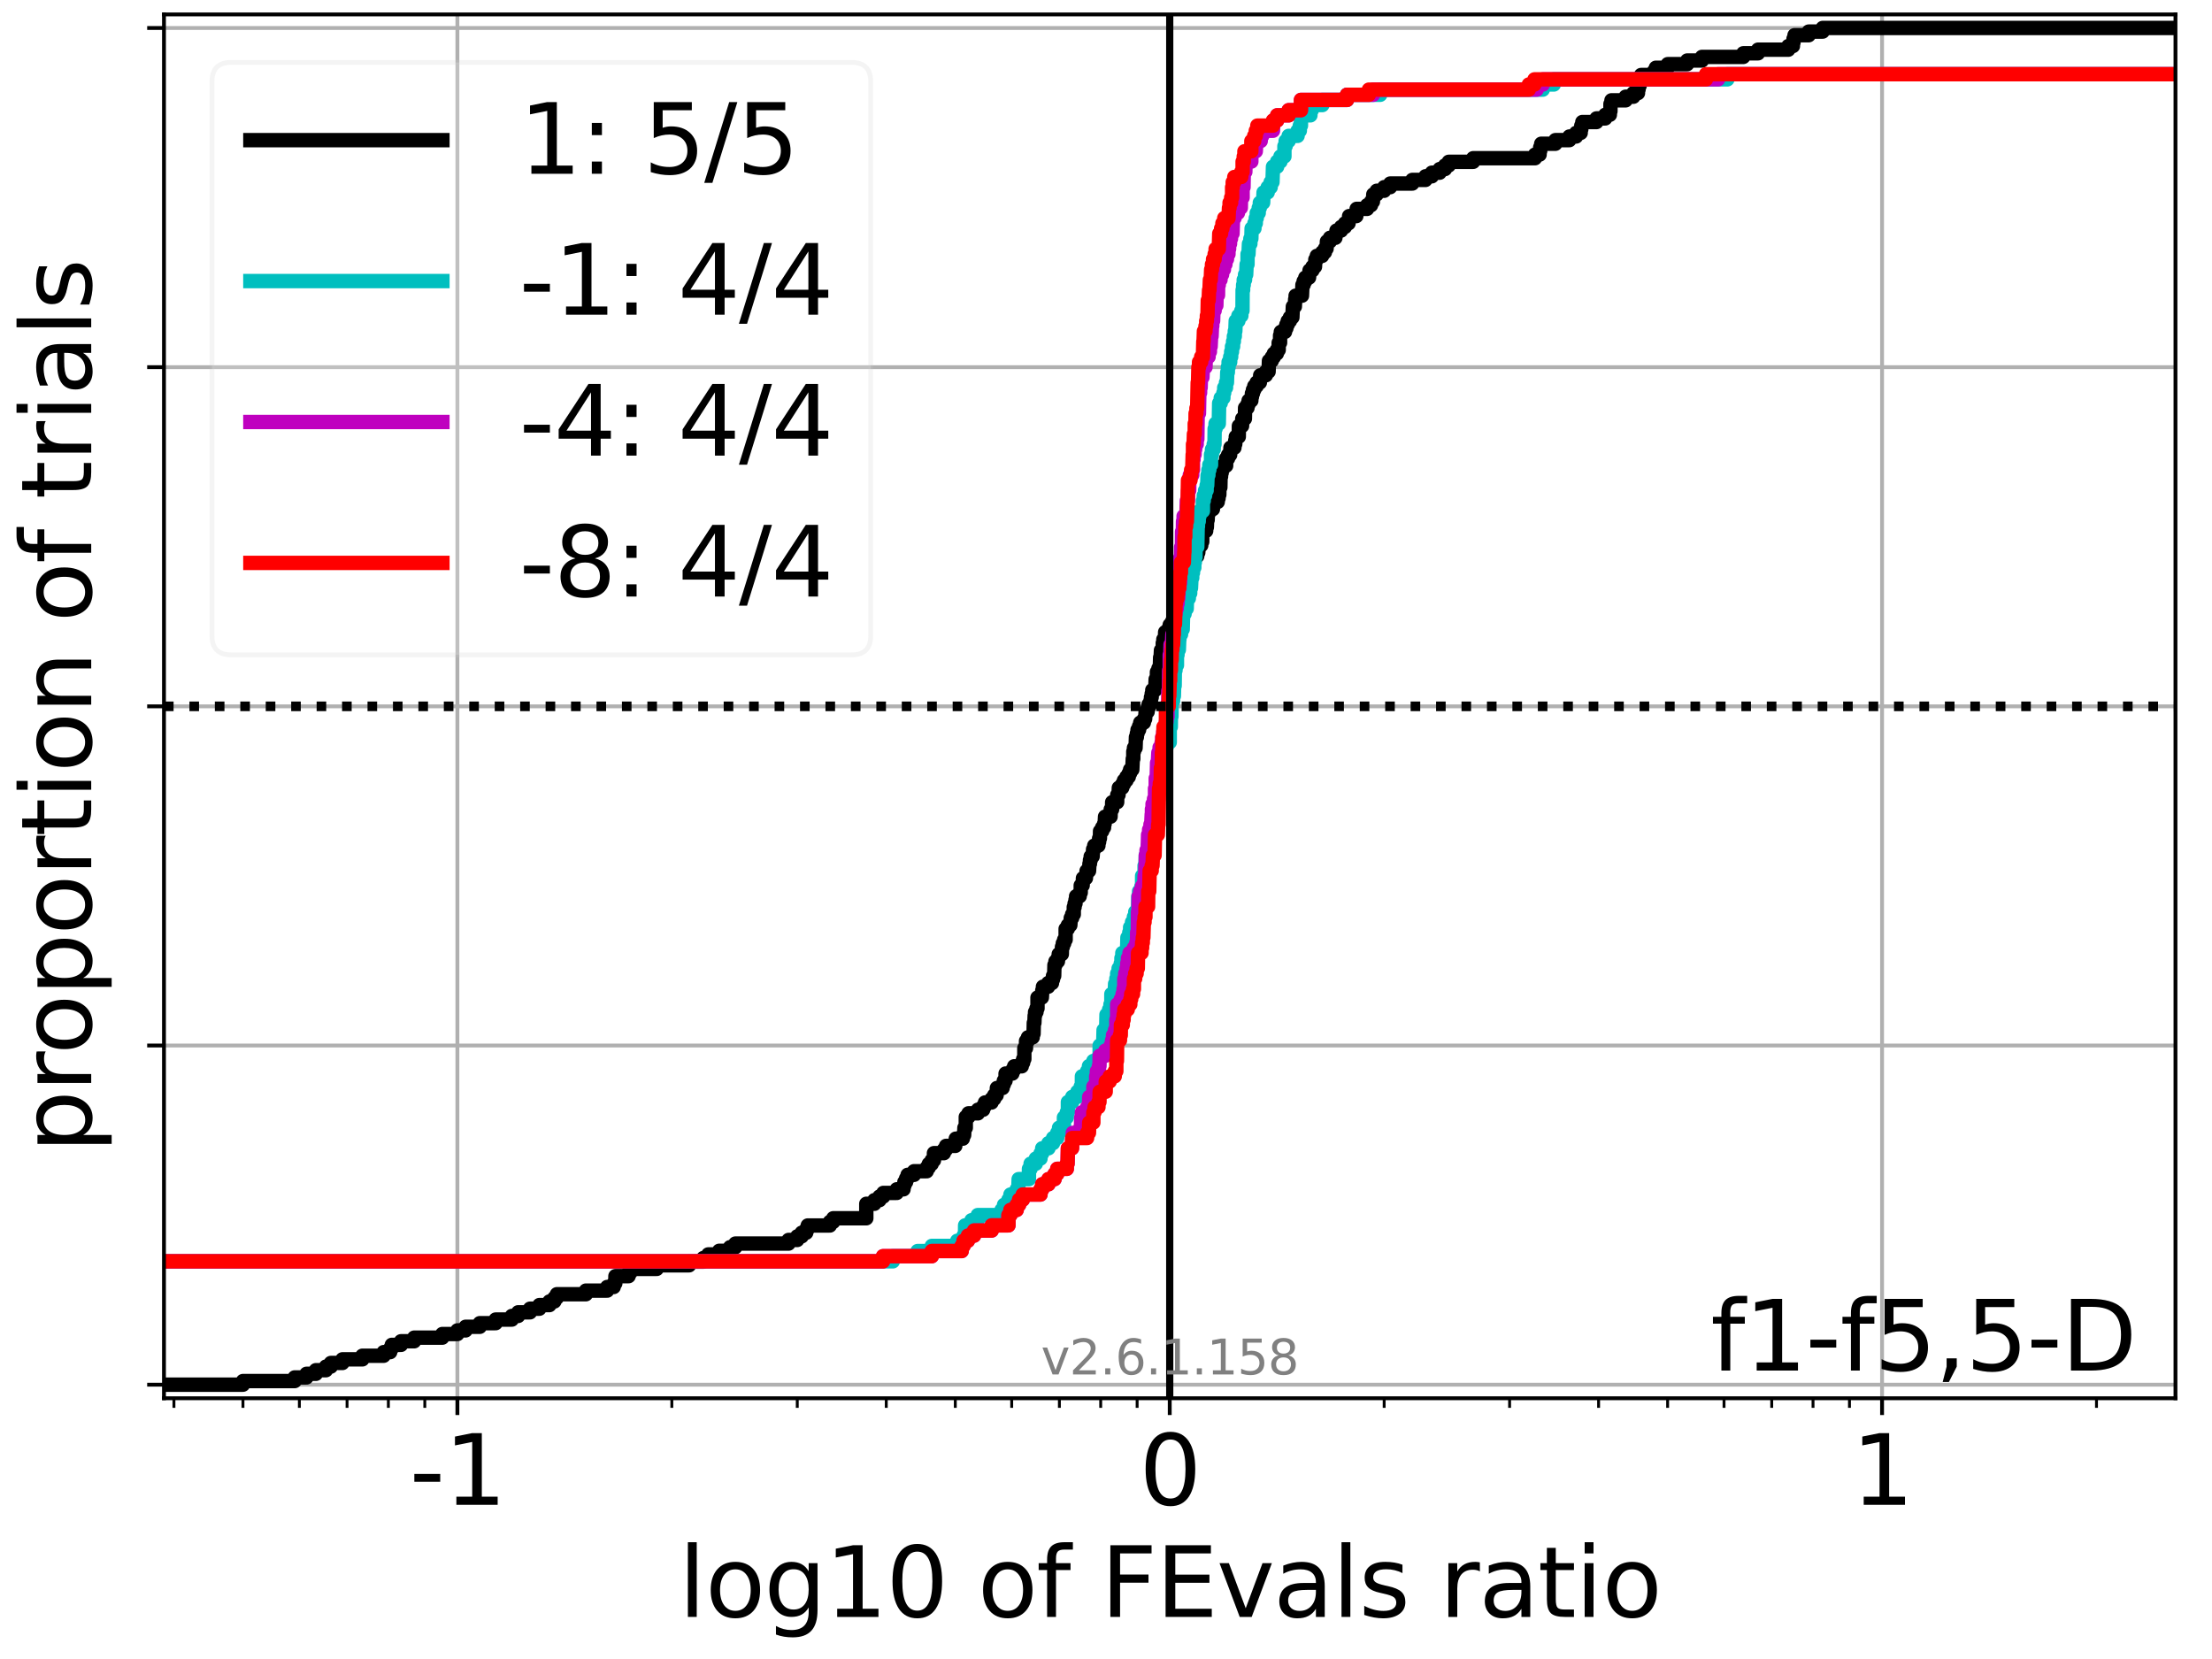 <?xml version="1.0" encoding="utf-8" standalone="no"?>
<!DOCTYPE svg PUBLIC "-//W3C//DTD SVG 1.1//EN"
  "http://www.w3.org/Graphics/SVG/1.1/DTD/svg11.dtd">
<svg xmlns:xlink="http://www.w3.org/1999/xlink" width="460.8pt" height="345.6pt" viewBox="0 0 460.8 345.6" xmlns="http://www.w3.org/2000/svg" version="1.1">
 <defs>
  <style type="text/css">*{stroke-linejoin: round; stroke-linecap: butt}</style>
 </defs>
 <g id="figure_1">
  <g id="patch_1">
   <path d="M 0 345.6 
L 460.8 345.6 
L 460.8 0 
L 0 0 
z
" style="fill: #ffffff"/>
  </g>
  <g id="axes_1">
   <g id="patch_2">
    <path d="M 34.16 291.28 
L 453.192 291.28 
L 453.192 3 
L 34.16 3 
z
" style="fill: #ffffff"/>
   </g>
   <g id="matplotlib.axis_1">
    <g id="xtick_1">
     <g id="line2d_1">
      <path d="M 95.284 291.28 
L 95.284 3 
" clip-path="url(#p0d1d77a9d7)" style="fill: none; stroke: #b0b0b0; stroke-width: 0.8; stroke-linecap: square"/>
     </g>
     <g id="line2d_2">
      <defs>
       <path id="m74ba379a25" d="M 0 0 
L 0 3.5 
" style="stroke: #000000; stroke-width: 0.8"/>
      </defs>
      <g>
       <use xlink:href="#m74ba379a25" x="95.284" y="291.28" style="stroke: #000000; stroke-width: 0.8"/>
      </g>
     </g>
     <g id="text_1">
      <!-- -1 -->
      <g transform="translate(85.314 313.477)scale(0.2 -0.2)">
       <defs>
        <path id="DejaVuSans-2d" d="M 313 2009 
L 1997 2009 
L 1997 1497 
L 313 1497 
L 313 2009 
z
" transform="scale(0.016)"/>
        <path id="DejaVuSans-31" d="M 794 531 
L 1825 531 
L 1825 4091 
L 703 3866 
L 703 4441 
L 1819 4666 
L 2450 4666 
L 2450 531 
L 3481 531 
L 3481 0 
L 794 0 
L 794 531 
z
" transform="scale(0.016)"/>
       </defs>
       <use xlink:href="#DejaVuSans-2d"/>
       <use xlink:href="#DejaVuSans-31" x="36.084"/>
      </g>
     </g>
    </g>
    <g id="xtick_2">
     <g id="line2d_3">
      <path d="M 243.676 291.28 
L 243.676 3 
" clip-path="url(#p0d1d77a9d7)" style="fill: none; stroke: #b0b0b0; stroke-width: 0.8; stroke-linecap: square"/>
     </g>
     <g id="line2d_4">
      <g>
       <use xlink:href="#m74ba379a25" x="243.676" y="291.28" style="stroke: #000000; stroke-width: 0.8"/>
      </g>
     </g>
     <g id="text_2">
      <!-- 0 -->
      <g transform="translate(237.314 313.477)scale(0.2 -0.2)">
       <defs>
        <path id="DejaVuSans-30" d="M 2034 4250 
Q 1547 4250 1301 3770 
Q 1056 3291 1056 2328 
Q 1056 1369 1301 889 
Q 1547 409 2034 409 
Q 2525 409 2770 889 
Q 3016 1369 3016 2328 
Q 3016 3291 2770 3770 
Q 2525 4250 2034 4250 
z
M 2034 4750 
Q 2819 4750 3233 4129 
Q 3647 3509 3647 2328 
Q 3647 1150 3233 529 
Q 2819 -91 2034 -91 
Q 1250 -91 836 529 
Q 422 1150 422 2328 
Q 422 3509 836 4129 
Q 1250 4750 2034 4750 
z
" transform="scale(0.016)"/>
       </defs>
       <use xlink:href="#DejaVuSans-30"/>
      </g>
     </g>
    </g>
    <g id="xtick_3">
     <g id="line2d_5">
      <path d="M 392.068 291.28 
L 392.068 3 
" clip-path="url(#p0d1d77a9d7)" style="fill: none; stroke: #b0b0b0; stroke-width: 0.8; stroke-linecap: square"/>
     </g>
     <g id="line2d_6">
      <g>
       <use xlink:href="#m74ba379a25" x="392.068" y="291.28" style="stroke: #000000; stroke-width: 0.8"/>
      </g>
     </g>
     <g id="text_3">
      <!-- 1 -->
      <g transform="translate(385.705 313.477)scale(0.2 -0.2)">
       <use xlink:href="#DejaVuSans-31"/>
      </g>
     </g>
    </g>
    <g id="xtick_4">
     <g id="line2d_7">
      <defs>
       <path id="md0fb4e836d" d="M 0 0 
L 0 2 
" style="stroke: #000000; stroke-width: 0.6"/>
      </defs>
      <g>
       <use xlink:href="#md0fb4e836d" x="36.234" y="291.28" style="stroke: #000000; stroke-width: 0.6"/>
      </g>
     </g>
    </g>
    <g id="xtick_5">
     <g id="line2d_8">
      <g>
       <use xlink:href="#md0fb4e836d" x="50.614" y="291.28" style="stroke: #000000; stroke-width: 0.6"/>
      </g>
     </g>
    </g>
    <g id="xtick_6">
     <g id="line2d_9">
      <g>
       <use xlink:href="#md0fb4e836d" x="62.364" y="291.28" style="stroke: #000000; stroke-width: 0.6"/>
      </g>
     </g>
    </g>
    <g id="xtick_7">
     <g id="line2d_10">
      <g>
       <use xlink:href="#md0fb4e836d" x="72.298" y="291.28" style="stroke: #000000; stroke-width: 0.6"/>
      </g>
     </g>
    </g>
    <g id="xtick_8">
     <g id="line2d_11">
      <g>
       <use xlink:href="#md0fb4e836d" x="80.904" y="291.28" style="stroke: #000000; stroke-width: 0.6"/>
      </g>
     </g>
    </g>
    <g id="xtick_9">
     <g id="line2d_12">
      <g>
       <use xlink:href="#md0fb4e836d" x="88.494" y="291.28" style="stroke: #000000; stroke-width: 0.6"/>
      </g>
     </g>
    </g>
    <g id="xtick_10">
     <g id="line2d_13">
      <g>
       <use xlink:href="#md0fb4e836d" x="139.955" y="291.28" style="stroke: #000000; stroke-width: 0.6"/>
      </g>
     </g>
    </g>
    <g id="xtick_11">
     <g id="line2d_14">
      <g>
       <use xlink:href="#md0fb4e836d" x="166.085" y="291.28" style="stroke: #000000; stroke-width: 0.6"/>
      </g>
     </g>
    </g>
    <g id="xtick_12">
     <g id="line2d_15">
      <g>
       <use xlink:href="#md0fb4e836d" x="184.625" y="291.28" style="stroke: #000000; stroke-width: 0.6"/>
      </g>
     </g>
    </g>
    <g id="xtick_13">
     <g id="line2d_16">
      <g>
       <use xlink:href="#md0fb4e836d" x="199.006" y="291.28" style="stroke: #000000; stroke-width: 0.6"/>
      </g>
     </g>
    </g>
    <g id="xtick_14">
     <g id="line2d_17">
      <g>
       <use xlink:href="#md0fb4e836d" x="210.756" y="291.28" style="stroke: #000000; stroke-width: 0.6"/>
      </g>
     </g>
    </g>
    <g id="xtick_15">
     <g id="line2d_18">
      <g>
       <use xlink:href="#md0fb4e836d" x="220.69" y="291.28" style="stroke: #000000; stroke-width: 0.6"/>
      </g>
     </g>
    </g>
    <g id="xtick_16">
     <g id="line2d_19">
      <g>
       <use xlink:href="#md0fb4e836d" x="229.295" y="291.28" style="stroke: #000000; stroke-width: 0.6"/>
      </g>
     </g>
    </g>
    <g id="xtick_17">
     <g id="line2d_20">
      <g>
       <use xlink:href="#md0fb4e836d" x="236.886" y="291.28" style="stroke: #000000; stroke-width: 0.6"/>
      </g>
     </g>
    </g>
    <g id="xtick_18">
     <g id="line2d_21">
      <g>
       <use xlink:href="#md0fb4e836d" x="288.346" y="291.28" style="stroke: #000000; stroke-width: 0.6"/>
      </g>
     </g>
    </g>
    <g id="xtick_19">
     <g id="line2d_22">
      <g>
       <use xlink:href="#md0fb4e836d" x="314.477" y="291.28" style="stroke: #000000; stroke-width: 0.6"/>
      </g>
     </g>
    </g>
    <g id="xtick_20">
     <g id="line2d_23">
      <g>
       <use xlink:href="#md0fb4e836d" x="333.017" y="291.28" style="stroke: #000000; stroke-width: 0.6"/>
      </g>
     </g>
    </g>
    <g id="xtick_21">
     <g id="line2d_24">
      <g>
       <use xlink:href="#md0fb4e836d" x="347.397" y="291.28" style="stroke: #000000; stroke-width: 0.6"/>
      </g>
     </g>
    </g>
    <g id="xtick_22">
     <g id="line2d_25">
      <g>
       <use xlink:href="#md0fb4e836d" x="359.147" y="291.28" style="stroke: #000000; stroke-width: 0.6"/>
      </g>
     </g>
    </g>
    <g id="xtick_23">
     <g id="line2d_26">
      <g>
       <use xlink:href="#md0fb4e836d" x="369.081" y="291.28" style="stroke: #000000; stroke-width: 0.6"/>
      </g>
     </g>
    </g>
    <g id="xtick_24">
     <g id="line2d_27">
      <g>
       <use xlink:href="#md0fb4e836d" x="377.687" y="291.28" style="stroke: #000000; stroke-width: 0.6"/>
      </g>
     </g>
    </g>
    <g id="xtick_25">
     <g id="line2d_28">
      <g>
       <use xlink:href="#md0fb4e836d" x="385.277" y="291.28" style="stroke: #000000; stroke-width: 0.6"/>
      </g>
     </g>
    </g>
    <g id="xtick_26">
     <g id="line2d_29">
      <g>
       <use xlink:href="#md0fb4e836d" x="436.738" y="291.28" style="stroke: #000000; stroke-width: 0.6"/>
      </g>
     </g>
    </g>
    <g id="text_4">
     <!-- log10 of FEvals ratio -->
     <g transform="translate(141.371 336.833)scale(0.2 -0.2)">
      <defs>
       <path id="DejaVuSans-6c" d="M 603 4863 
L 1178 4863 
L 1178 0 
L 603 0 
L 603 4863 
z
" transform="scale(0.016)"/>
       <path id="DejaVuSans-6f" d="M 1959 3097 
Q 1497 3097 1228 2736 
Q 959 2375 959 1747 
Q 959 1119 1226 758 
Q 1494 397 1959 397 
Q 2419 397 2687 759 
Q 2956 1122 2956 1747 
Q 2956 2369 2687 2733 
Q 2419 3097 1959 3097 
z
M 1959 3584 
Q 2709 3584 3137 3096 
Q 3566 2609 3566 1747 
Q 3566 888 3137 398 
Q 2709 -91 1959 -91 
Q 1206 -91 779 398 
Q 353 888 353 1747 
Q 353 2609 779 3096 
Q 1206 3584 1959 3584 
z
" transform="scale(0.016)"/>
       <path id="DejaVuSans-67" d="M 2906 1791 
Q 2906 2416 2648 2759 
Q 2391 3103 1925 3103 
Q 1463 3103 1205 2759 
Q 947 2416 947 1791 
Q 947 1169 1205 825 
Q 1463 481 1925 481 
Q 2391 481 2648 825 
Q 2906 1169 2906 1791 
z
M 3481 434 
Q 3481 -459 3084 -895 
Q 2688 -1331 1869 -1331 
Q 1566 -1331 1297 -1286 
Q 1028 -1241 775 -1147 
L 775 -588 
Q 1028 -725 1275 -790 
Q 1522 -856 1778 -856 
Q 2344 -856 2625 -561 
Q 2906 -266 2906 331 
L 2906 616 
Q 2728 306 2450 153 
Q 2172 0 1784 0 
Q 1141 0 747 490 
Q 353 981 353 1791 
Q 353 2603 747 3093 
Q 1141 3584 1784 3584 
Q 2172 3584 2450 3431 
Q 2728 3278 2906 2969 
L 2906 3500 
L 3481 3500 
L 3481 434 
z
" transform="scale(0.016)"/>
       <path id="DejaVuSans-20" transform="scale(0.016)"/>
       <path id="DejaVuSans-66" d="M 2375 4863 
L 2375 4384 
L 1825 4384 
Q 1516 4384 1395 4259 
Q 1275 4134 1275 3809 
L 1275 3500 
L 2222 3500 
L 2222 3053 
L 1275 3053 
L 1275 0 
L 697 0 
L 697 3053 
L 147 3053 
L 147 3500 
L 697 3500 
L 697 3744 
Q 697 4328 969 4595 
Q 1241 4863 1831 4863 
L 2375 4863 
z
" transform="scale(0.016)"/>
       <path id="DejaVuSans-46" d="M 628 4666 
L 3309 4666 
L 3309 4134 
L 1259 4134 
L 1259 2759 
L 3109 2759 
L 3109 2228 
L 1259 2228 
L 1259 0 
L 628 0 
L 628 4666 
z
" transform="scale(0.016)"/>
       <path id="DejaVuSans-45" d="M 628 4666 
L 3578 4666 
L 3578 4134 
L 1259 4134 
L 1259 2753 
L 3481 2753 
L 3481 2222 
L 1259 2222 
L 1259 531 
L 3634 531 
L 3634 0 
L 628 0 
L 628 4666 
z
" transform="scale(0.016)"/>
       <path id="DejaVuSans-76" d="M 191 3500 
L 800 3500 
L 1894 563 
L 2988 3500 
L 3597 3500 
L 2284 0 
L 1503 0 
L 191 3500 
z
" transform="scale(0.016)"/>
       <path id="DejaVuSans-61" d="M 2194 1759 
Q 1497 1759 1228 1600 
Q 959 1441 959 1056 
Q 959 750 1161 570 
Q 1363 391 1709 391 
Q 2188 391 2477 730 
Q 2766 1069 2766 1631 
L 2766 1759 
L 2194 1759 
z
M 3341 1997 
L 3341 0 
L 2766 0 
L 2766 531 
Q 2569 213 2275 61 
Q 1981 -91 1556 -91 
Q 1019 -91 701 211 
Q 384 513 384 1019 
Q 384 1609 779 1909 
Q 1175 2209 1959 2209 
L 2766 2209 
L 2766 2266 
Q 2766 2663 2505 2880 
Q 2244 3097 1772 3097 
Q 1472 3097 1187 3025 
Q 903 2953 641 2809 
L 641 3341 
Q 956 3463 1253 3523 
Q 1550 3584 1831 3584 
Q 2591 3584 2966 3190 
Q 3341 2797 3341 1997 
z
" transform="scale(0.016)"/>
       <path id="DejaVuSans-73" d="M 2834 3397 
L 2834 2853 
Q 2591 2978 2328 3040 
Q 2066 3103 1784 3103 
Q 1356 3103 1142 2972 
Q 928 2841 928 2578 
Q 928 2378 1081 2264 
Q 1234 2150 1697 2047 
L 1894 2003 
Q 2506 1872 2764 1633 
Q 3022 1394 3022 966 
Q 3022 478 2636 193 
Q 2250 -91 1575 -91 
Q 1294 -91 989 -36 
Q 684 19 347 128 
L 347 722 
Q 666 556 975 473 
Q 1284 391 1588 391 
Q 1994 391 2212 530 
Q 2431 669 2431 922 
Q 2431 1156 2273 1281 
Q 2116 1406 1581 1522 
L 1381 1569 
Q 847 1681 609 1914 
Q 372 2147 372 2553 
Q 372 3047 722 3315 
Q 1072 3584 1716 3584 
Q 2034 3584 2315 3537 
Q 2597 3491 2834 3397 
z
" transform="scale(0.016)"/>
       <path id="DejaVuSans-72" d="M 2631 2963 
Q 2534 3019 2420 3045 
Q 2306 3072 2169 3072 
Q 1681 3072 1420 2755 
Q 1159 2438 1159 1844 
L 1159 0 
L 581 0 
L 581 3500 
L 1159 3500 
L 1159 2956 
Q 1341 3275 1631 3429 
Q 1922 3584 2338 3584 
Q 2397 3584 2469 3576 
Q 2541 3569 2628 3553 
L 2631 2963 
z
" transform="scale(0.016)"/>
       <path id="DejaVuSans-74" d="M 1172 4494 
L 1172 3500 
L 2356 3500 
L 2356 3053 
L 1172 3053 
L 1172 1153 
Q 1172 725 1289 603 
Q 1406 481 1766 481 
L 2356 481 
L 2356 0 
L 1766 0 
Q 1100 0 847 248 
Q 594 497 594 1153 
L 594 3053 
L 172 3053 
L 172 3500 
L 594 3500 
L 594 4494 
L 1172 4494 
z
" transform="scale(0.016)"/>
       <path id="DejaVuSans-69" d="M 603 3500 
L 1178 3500 
L 1178 0 
L 603 0 
L 603 3500 
z
M 603 4863 
L 1178 4863 
L 1178 4134 
L 603 4134 
L 603 4863 
z
" transform="scale(0.016)"/>
      </defs>
      <use xlink:href="#DejaVuSans-6c"/>
      <use xlink:href="#DejaVuSans-6f" x="27.783"/>
      <use xlink:href="#DejaVuSans-67" x="88.965"/>
      <use xlink:href="#DejaVuSans-31" x="152.441"/>
      <use xlink:href="#DejaVuSans-30" x="216.064"/>
      <use xlink:href="#DejaVuSans-20" x="279.688"/>
      <use xlink:href="#DejaVuSans-6f" x="311.475"/>
      <use xlink:href="#DejaVuSans-66" x="372.656"/>
      <use xlink:href="#DejaVuSans-20" x="407.861"/>
      <use xlink:href="#DejaVuSans-46" x="439.648"/>
      <use xlink:href="#DejaVuSans-45" x="497.168"/>
      <use xlink:href="#DejaVuSans-76" x="560.352"/>
      <use xlink:href="#DejaVuSans-61" x="619.531"/>
      <use xlink:href="#DejaVuSans-6c" x="680.811"/>
      <use xlink:href="#DejaVuSans-73" x="708.594"/>
      <use xlink:href="#DejaVuSans-20" x="760.693"/>
      <use xlink:href="#DejaVuSans-72" x="792.48"/>
      <use xlink:href="#DejaVuSans-61" x="833.594"/>
      <use xlink:href="#DejaVuSans-74" x="894.873"/>
      <use xlink:href="#DejaVuSans-69" x="934.082"/>
      <use xlink:href="#DejaVuSans-6f" x="961.865"/>
     </g>
    </g>
   </g>
   <g id="matplotlib.axis_2">
    <g id="ytick_1">
     <g id="line2d_30">
      <path d="M 34.16 288.454 
L 453.192 288.454 
" clip-path="url(#p0d1d77a9d7)" style="fill: none; stroke: #b0b0b0; stroke-width: 0.8; stroke-linecap: square"/>
     </g>
     <g id="line2d_31">
      <defs>
       <path id="m48e8d961b8" d="M 0 0 
L -3.5 0 
" style="stroke: #000000; stroke-width: 0.8"/>
      </defs>
      <g>
       <use xlink:href="#m48e8d961b8" x="34.16" y="288.454" style="stroke: #000000; stroke-width: 0.8"/>
      </g>
     </g>
    </g>
    <g id="ytick_2">
     <g id="line2d_32">
      <path d="M 34.16 217.797 
L 453.192 217.797 
" clip-path="url(#p0d1d77a9d7)" style="fill: none; stroke: #b0b0b0; stroke-width: 0.8; stroke-linecap: square"/>
     </g>
     <g id="line2d_33">
      <g>
       <use xlink:href="#m48e8d961b8" x="34.16" y="217.797" style="stroke: #000000; stroke-width: 0.8"/>
      </g>
     </g>
    </g>
    <g id="ytick_3">
     <g id="line2d_34">
      <path d="M 34.16 147.14 
L 453.192 147.14 
" clip-path="url(#p0d1d77a9d7)" style="fill: none; stroke: #b0b0b0; stroke-width: 0.8; stroke-linecap: square"/>
     </g>
     <g id="line2d_35">
      <g>
       <use xlink:href="#m48e8d961b8" x="34.16" y="147.14" style="stroke: #000000; stroke-width: 0.8"/>
      </g>
     </g>
    </g>
    <g id="ytick_4">
     <g id="line2d_36">
      <path d="M 34.16 76.483 
L 453.192 76.483 
" clip-path="url(#p0d1d77a9d7)" style="fill: none; stroke: #b0b0b0; stroke-width: 0.8; stroke-linecap: square"/>
     </g>
     <g id="line2d_37">
      <g>
       <use xlink:href="#m48e8d961b8" x="34.16" y="76.483" style="stroke: #000000; stroke-width: 0.8"/>
      </g>
     </g>
    </g>
    <g id="ytick_5">
     <g id="line2d_38">
      <path d="M 34.16 5.826 
L 453.192 5.826 
" clip-path="url(#p0d1d77a9d7)" style="fill: none; stroke: #b0b0b0; stroke-width: 0.8; stroke-linecap: square"/>
     </g>
     <g id="line2d_39">
      <g>
       <use xlink:href="#m48e8d961b8" x="34.16" y="5.826" style="stroke: #000000; stroke-width: 0.8"/>
      </g>
     </g>
    </g>
    <g id="text_5">
     <!-- proportion of trials -->
     <g transform="translate(19.001 240.146)rotate(-90)scale(0.2 -0.2)">
      <defs>
       <path id="DejaVuSans-70" d="M 1159 525 
L 1159 -1331 
L 581 -1331 
L 581 3500 
L 1159 3500 
L 1159 2969 
Q 1341 3281 1617 3432 
Q 1894 3584 2278 3584 
Q 2916 3584 3314 3078 
Q 3713 2572 3713 1747 
Q 3713 922 3314 415 
Q 2916 -91 2278 -91 
Q 1894 -91 1617 61 
Q 1341 213 1159 525 
z
M 3116 1747 
Q 3116 2381 2855 2742 
Q 2594 3103 2138 3103 
Q 1681 3103 1420 2742 
Q 1159 2381 1159 1747 
Q 1159 1113 1420 752 
Q 1681 391 2138 391 
Q 2594 391 2855 752 
Q 3116 1113 3116 1747 
z
" transform="scale(0.016)"/>
       <path id="DejaVuSans-6e" d="M 3513 2113 
L 3513 0 
L 2938 0 
L 2938 2094 
Q 2938 2591 2744 2837 
Q 2550 3084 2163 3084 
Q 1697 3084 1428 2787 
Q 1159 2491 1159 1978 
L 1159 0 
L 581 0 
L 581 3500 
L 1159 3500 
L 1159 2956 
Q 1366 3272 1645 3428 
Q 1925 3584 2291 3584 
Q 2894 3584 3203 3211 
Q 3513 2838 3513 2113 
z
" transform="scale(0.016)"/>
      </defs>
      <use xlink:href="#DejaVuSans-70"/>
      <use xlink:href="#DejaVuSans-72" x="63.477"/>
      <use xlink:href="#DejaVuSans-6f" x="102.34"/>
      <use xlink:href="#DejaVuSans-70" x="163.521"/>
      <use xlink:href="#DejaVuSans-6f" x="226.998"/>
      <use xlink:href="#DejaVuSans-72" x="288.18"/>
      <use xlink:href="#DejaVuSans-74" x="329.293"/>
      <use xlink:href="#DejaVuSans-69" x="368.502"/>
      <use xlink:href="#DejaVuSans-6f" x="396.285"/>
      <use xlink:href="#DejaVuSans-6e" x="457.467"/>
      <use xlink:href="#DejaVuSans-20" x="520.846"/>
      <use xlink:href="#DejaVuSans-6f" x="552.633"/>
      <use xlink:href="#DejaVuSans-66" x="613.814"/>
      <use xlink:href="#DejaVuSans-20" x="649.02"/>
      <use xlink:href="#DejaVuSans-74" x="680.807"/>
      <use xlink:href="#DejaVuSans-72" x="720.016"/>
      <use xlink:href="#DejaVuSans-69" x="761.129"/>
      <use xlink:href="#DejaVuSans-61" x="788.912"/>
      <use xlink:href="#DejaVuSans-6c" x="850.191"/>
      <use xlink:href="#DejaVuSans-73" x="877.975"/>
     </g>
    </g>
   </g>
   <g id="line2d_40">
    <path d="M 34.16 288.454 
L 50.614 288.454 
L 50.614 287.7 
L 61.384 287.7 
L 61.384 286.946 
L 63.85 286.946 
L 63.85 286.193 
L 65.8 286.193 
L 65.8 285.439 
L 67.899 285.439 
L 67.899 284.685 
L 68.924 284.685 
L 68.924 283.932 
L 71.339 283.932 
L 71.339 283.178 
L 75.49 283.178 
L 75.49 282.424 
L 79.924 282.424 
L 79.924 281.671 
L 81.281 281.671 
L 81.281 280.917 
L 81.616 280.917 
L 81.616 280.163 
L 83.535 280.163 
L 83.535 279.41 
L 86.277 279.41 
L 86.277 278.656 
L 92.14 278.656 
L 92.14 277.902 
L 95.284 277.902 
L 95.284 277.149 
L 96.99 277.149 
L 96.99 276.395 
L 99.946 276.395 
L 99.946 275.641 
L 103.252 275.641 
L 103.252 274.888 
L 106.623 274.888 
L 106.623 274.134 
L 107.946 274.134 
L 107.946 273.38 
L 110.412 273.38 
L 110.412 272.627 
L 112.362 272.627 
L 112.362 271.873 
L 114.461 271.873 
L 114.461 271.119 
L 115.485 271.119 
L 115.485 270.366 
L 116.009 270.366 
L 116.009 269.612 
L 122.052 269.612 
L 122.052 268.858 
L 126.486 268.858 
L 126.486 268.105 
L 127.842 268.105 
L 127.842 267.351 
L 128.177 267.351 
L 128.205 265.844 
L 130.948 265.844 
L 130.948 265.09 
L 131.349 265.09 
L 131.349 264.336 
L 136.81 264.336 
L 136.81 263.583 
L 143.552 263.583 
L 143.552 262.829 
L 146.508 262.829 
L 146.508 262.075 
L 147.545 262.075 
L 147.545 261.321 
L 149.814 261.321 
L 149.814 260.568 
L 152.074 260.568 
L 152.074 259.814 
L 153.185 259.814 
L 153.185 259.06 
L 164.27 259.06 
L 164.27 258.307 
L 166.085 258.307 
L 166.085 257.553 
L 167.013 257.553 
L 167.013 256.799 
L 167.953 256.799 
L 167.953 256.046 
L 168.27 256.046 
L 168.27 255.292 
L 172.875 255.292 
L 172.875 254.538 
L 173.582 254.538 
L 173.582 253.785 
L 180.466 253.785 
L 180.466 250.77 
L 182.144 250.77 
L 182.144 250.016 
L 183.209 250.016 
L 183.209 249.263 
L 184.014 249.263 
L 184.014 248.509 
L 186.81 248.509 
L 186.81 247.755 
L 188.217 247.755 
L 188.217 247.002 
L 188.397 247.002 
L 188.397 246.248 
L 188.755 246.248 
L 188.755 245.494 
L 189.071 245.494 
L 189.071 244.741 
L 190.408 244.741 
L 190.408 243.987 
L 193.053 243.987 
L 193.053 243.233 
L 193.482 243.233 
L 193.482 242.48 
L 194.079 242.48 
L 194.079 241.726 
L 194.559 241.726 
L 194.559 240.219 
L 196.628 240.219 
L 196.628 239.465 
L 197.082 239.465 
L 197.082 238.711 
L 199.006 238.711 
L 199.107 237.204 
L 200.569 237.204 
L 200.569 236.45 
L 200.849 236.45 
L 200.906 234.943 
L 201.191 234.943 
L 201.191 232.682 
L 201.748 232.682 
L 201.748 231.928 
L 203.72 231.928 
L 203.72 231.175 
L 204.816 231.175 
L 204.816 230.421 
L 205.19 230.421 
L 205.19 229.667 
L 206.562 229.667 
L 206.562 228.914 
L 207.106 228.914 
L 207.106 228.16 
L 207.611 228.16 
L 207.669 226.653 
L 208.858 226.653 
L 208.858 225.899 
L 209.114 225.899 
L 209.114 225.145 
L 209.468 225.145 
L 209.479 223.638 
L 210.891 223.638 
L 210.891 222.884 
L 211.263 222.884 
L 211.263 222.13 
L 212.846 222.13 
L 212.846 221.377 
L 213.143 221.377 
L 213.143 220.623 
L 213.386 220.623 
L 213.386 218.362 
L 213.731 218.362 
L 213.742 216.855 
L 214.14 216.855 
L 214.14 216.101 
L 215.124 216.101 
L 215.124 215.347 
L 215.312 215.347 
L 215.361 213.086 
L 215.483 213.086 
L 215.541 211.579 
L 215.622 211.579 
L 215.622 210.825 
L 215.914 210.825 
L 215.914 210.072 
L 216.129 210.072 
L 216.129 207.811 
L 217.036 207.811 
L 217.126 206.303 
L 217.262 206.303 
L 217.262 205.55 
L 218.346 205.55 
L 218.346 204.796 
L 219.149 204.796 
L 219.149 204.042 
L 219.361 204.042 
L 219.361 203.289 
L 219.605 203.289 
L 219.659 201.028 
L 219.872 201.028 
L 219.872 200.274 
L 220.386 200.274 
L 220.386 199.52 
L 220.554 199.52 
L 220.554 198.767 
L 221.197 198.767 
L 221.229 197.259 
L 221.403 197.259 
L 221.403 196.506 
L 221.689 196.506 
L 221.689 195.752 
L 221.992 195.752 
L 221.992 193.491 
L 222.451 193.491 
L 222.451 192.737 
L 222.968 192.737 
L 223.064 191.23 
L 223.344 191.23 
L 223.344 190.476 
L 223.688 190.476 
L 223.688 188.969 
L 223.86 188.969 
L 223.86 188.215 
L 224.045 188.215 
L 224.045 187.462 
L 224.17 187.462 
L 224.17 186.708 
L 224.917 186.708 
L 224.917 185.954 
L 225.136 185.954 
L 225.136 184.447 
L 225.54 184.447 
L 225.598 182.939 
L 226.215 182.939 
L 226.215 182.186 
L 226.352 182.186 
L 226.352 181.432 
L 226.866 181.432 
L 226.952 179.925 
L 227.06 179.925 
L 227.06 179.171 
L 227.212 179.171 
L 227.212 178.417 
L 227.615 178.417 
L 227.711 176.91 
L 227.951 176.91 
L 227.951 176.156 
L 228.82 176.156 
L 228.82 175.403 
L 228.966 175.403 
L 228.966 174.649 
L 229.133 174.649 
L 229.16 173.142 
L 229.601 173.142 
L 229.601 172.388 
L 229.99 172.388 
L 229.99 171.634 
L 230.118 171.634 
L 230.201 170.127 
L 231.353 170.127 
L 231.386 168.62 
L 231.671 168.62 
L 231.683 167.112 
L 232.727 167.112 
L 232.742 165.605 
L 233.007 165.605 
L 233.077 164.098 
L 233.784 164.098 
L 233.784 163.344 
L 234.135 163.344 
L 234.135 162.59 
L 234.658 162.59 
L 234.658 161.837 
L 235.141 161.837 
L 235.141 161.083 
L 235.421 161.083 
L 235.421 160.329 
L 235.878 160.329 
L 235.981 158.068 
L 236.085 158.068 
L 236.085 156.561 
L 236.225 156.561 
L 236.225 155.807 
L 236.556 155.807 
L 236.639 153.546 
L 236.83 153.546 
L 236.83 152.793 
L 236.969 152.793 
L 236.969 152.039 
L 237.29 152.039 
L 237.29 151.285 
L 237.534 151.285 
L 237.534 150.532 
L 238.292 150.532 
L 238.292 149.778 
L 238.55 149.778 
L 238.652 148.271 
L 239.071 148.271 
L 239.071 147.517 
L 239.264 147.517 
L 239.264 146.763 
L 239.647 146.763 
L 239.647 146.009 
L 239.769 146.009 
L 239.769 145.256 
L 239.921 145.256 
L 239.921 144.502 
L 240.043 144.502 
L 240.043 143.748 
L 240.65 143.748 
L 240.746 141.487 
L 240.99 141.487 
L 241.016 139.98 
L 241.332 139.98 
L 241.332 139.226 
L 241.612 139.226 
L 241.678 136.965 
L 241.778 136.965 
L 241.852 135.458 
L 242.228 135.458 
L 242.228 133.951 
L 242.347 133.951 
L 242.347 133.197 
L 242.682 133.197 
L 242.721 131.69 
L 243.43 131.69 
L 243.43 130.936 
L 243.676 130.936 
L 243.676 130.182 
L 244.184 130.182 
L 244.184 129.429 
L 244.483 129.429 
L 244.483 128.675 
L 244.617 128.675 
L 244.617 127.921 
L 244.881 127.921 
L 244.881 127.168 
L 245.267 127.168 
L 245.267 126.414 
L 245.392 126.414 
L 245.392 125.66 
L 245.861 125.66 
L 245.937 123.399 
L 246.478 123.399 
L 246.478 121.892 
L 246.665 121.892 
L 246.665 121.138 
L 247.835 121.138 
L 247.869 118.877 
L 248.24 118.877 
L 248.302 117.37 
L 248.452 117.37 
L 248.452 116.616 
L 248.834 116.616 
L 248.834 115.863 
L 249.398 115.863 
L 249.398 115.109 
L 249.621 115.109 
L 249.707 113.602 
L 250.235 113.602 
L 250.235 112.848 
L 250.446 112.848 
L 250.466 110.587 
L 251.267 110.587 
L 251.267 109.833 
L 251.408 109.833 
L 251.464 108.326 
L 251.577 108.326 
L 251.628 106.818 
L 251.877 106.818 
L 251.877 106.065 
L 252.674 106.065 
L 252.683 104.557 
L 253.676 104.557 
L 253.676 103.804 
L 253.847 103.804 
L 253.847 103.05 
L 254.009 103.05 
L 254.031 101.543 
L 254.221 101.543 
L 254.265 99.282 
L 254.366 99.282 
L 254.366 98.528 
L 254.494 98.528 
L 254.494 97.774 
L 254.714 97.774 
L 254.714 97.021 
L 255.426 97.021 
L 255.426 95.513 
L 255.83 95.513 
L 255.83 94.76 
L 256.261 94.76 
L 256.328 93.252 
L 257.153 93.252 
L 257.153 92.499 
L 257.327 92.499 
L 257.327 91.745 
L 257.44 91.745 
L 257.44 90.991 
L 258.057 90.991 
L 258.085 88.73 
L 258.742 88.73 
L 258.782 87.223 
L 259.333 87.223 
L 259.376 84.962 
L 259.872 84.962 
L 259.872 84.208 
L 260.109 84.208 
L 260.109 83.455 
L 260.678 83.455 
L 260.678 82.701 
L 260.799 82.701 
L 260.799 81.947 
L 261.013 81.947 
L 261.013 81.194 
L 261.291 81.194 
L 261.291 80.44 
L 261.784 80.44 
L 261.784 79.686 
L 262.452 79.686 
L 262.523 78.179 
L 263.705 78.179 
L 263.705 77.425 
L 264.273 77.425 
L 264.347 75.164 
L 264.933 75.164 
L 264.933 74.411 
L 265.36 74.411 
L 265.36 73.657 
L 265.992 73.657 
L 265.992 72.903 
L 266.375 72.903 
L 266.375 71.396 
L 266.662 71.396 
L 266.662 69.888 
L 266.816 69.888 
L 266.816 69.135 
L 267.69 69.135 
L 267.69 68.381 
L 267.975 68.381 
L 267.975 67.627 
L 268.253 67.627 
L 268.253 66.874 
L 268.714 66.874 
L 268.714 66.12 
L 269.23 66.12 
L 269.327 63.859 
L 269.741 63.859 
L 269.806 62.352 
L 269.897 62.352 
L 269.897 61.598 
L 271.223 61.598 
L 271.323 59.337 
L 271.572 59.337 
L 271.572 58.583 
L 271.92 58.583 
L 271.92 57.83 
L 272.697 57.83 
L 272.804 56.322 
L 273.408 56.322 
L 273.408 55.569 
L 273.936 55.569 
L 274.01 54.061 
L 274.315 54.061 
L 274.315 53.308 
L 275.421 53.308 
L 275.421 52.554 
L 276.002 52.554 
L 276.002 51.8 
L 276.35 51.8 
L 276.424 50.293 
L 277.055 50.293 
L 277.055 49.539 
L 278.188 49.539 
L 278.188 48.786 
L 278.412 48.786 
L 278.412 48.032 
L 279.374 48.032 
L 279.374 47.278 
L 280.178 47.278 
L 280.178 46.525 
L 280.931 46.525 
L 280.931 45.771 
L 281.043 45.771 
L 281.043 45.017 
L 282.542 45.017 
L 282.616 43.51 
L 284.798 43.51 
L 284.798 42.756 
L 285.604 42.756 
L 285.604 42.003 
L 286.003 42.003 
L 286.085 40.495 
L 286.793 40.495 
L 286.793 39.742 
L 288.346 39.742 
L 288.346 38.988 
L 289.6 38.988 
L 289.6 38.234 
L 294.209 38.234 
L 294.209 37.481 
L 296.952 37.481 
L 296.952 36.727 
L 298.281 36.727 
L 298.281 35.973 
L 299.904 35.973 
L 299.904 35.22 
L 301.023 35.22 
L 301.023 34.466 
L 301.8 34.466 
L 301.8 33.712 
L 306.886 33.712 
L 306.886 32.959 
L 319.768 32.959 
L 319.768 32.205 
L 320.727 32.205 
L 320.727 31.451 
L 320.849 31.451 
L 320.849 30.697 
L 321.063 30.697 
L 321.063 29.944 
L 324.018 29.944 
L 324.018 29.19 
L 326.928 29.19 
L 326.928 28.436 
L 328.33 28.436 
L 328.33 27.683 
L 329.289 27.683 
L 329.289 26.929 
L 329.411 26.929 
L 329.411 26.175 
L 329.626 26.175 
L 329.626 25.422 
L 332.58 25.422 
L 332.58 24.668 
L 334.403 24.668 
L 334.403 23.914 
L 335.361 23.914 
L 335.361 23.161 
L 335.484 23.161 
L 335.49 21.653 
L 335.698 21.653 
L 335.698 20.9 
L 338.653 20.9 
L 338.653 20.146 
L 340.265 20.146 
L 340.265 19.392 
L 341.224 19.392 
L 341.224 18.639 
L 341.347 18.639 
L 341.347 17.885 
L 341.561 17.885 
L 341.562 16.378 
L 341.87 16.378 
L 341.87 15.624 
L 344.516 15.624 
L 344.516 14.87 
L 344.943 14.87 
L 344.943 14.117 
L 347.425 14.117 
L 347.425 13.363 
L 351.474 13.363 
L 351.474 12.609 
L 354.548 12.609 
L 354.548 11.856 
L 363.158 11.856 
L 363.158 11.102 
L 366.232 11.102 
L 366.232 10.348 
L 372.538 10.348 
L 372.538 9.595 
L 373.497 9.595 
L 373.497 8.841 
L 373.62 8.841 
L 373.62 8.087 
L 373.834 8.087 
L 373.834 7.334 
L 376.789 7.334 
L 376.789 6.58 
L 379.698 6.58 
L 379.698 5.826 
L 453.192 5.826 
L 453.192 5.826 
" clip-path="url(#p0d1d77a9d7)" style="fill: none; stroke: #000000; stroke-width: 3; stroke-linecap: square"/>
   </g>
   <g id="line2d_41">
    <path clip-path="url(#p0d1d77a9d7)" style="fill: none; stroke: #000000; stroke-width: 3; stroke-linecap: square"/>
   </g>
   <g id="line2d_42">
    <path d="M 34.16 262.76 
L 185.996 262.76 
L 185.996 261.69 
L 191.15 261.69 
L 191.15 260.619 
L 194.109 260.619 
L 194.109 259.549 
L 199.405 259.549 
L 199.405 258.478 
L 200.724 258.478 
L 200.724 257.408 
L 201.026 257.408 
L 201.052 255.266 
L 202.381 255.266 
L 202.381 254.196 
L 203.683 254.196 
L 203.683 253.125 
L 208.642 253.125 
L 208.642 252.055 
L 209.164 252.055 
L 209.164 250.984 
L 210.081 250.984 
L 210.081 249.914 
L 210.493 249.914 
L 210.493 248.843 
L 211.795 248.843 
L 211.795 247.773 
L 212.127 247.773 
L 212.204 245.631 
L 214.349 245.631 
L 214.349 243.49 
L 214.692 243.49 
L 214.692 242.42 
L 215.78 242.42 
L 215.78 241.349 
L 216.755 241.349 
L 216.755 240.279 
L 217.109 240.279 
L 217.109 239.208 
L 218.411 239.208 
L 218.411 238.137 
L 219.371 238.137 
L 219.371 237.067 
L 220.239 237.067 
L 220.239 235.996 
L 220.619 235.996 
L 220.619 234.926 
L 221.639 234.926 
L 221.639 232.785 
L 222.235 232.785 
L 222.235 231.714 
L 222.462 231.714 
L 222.462 229.573 
L 223.37 229.573 
L 223.37 228.502 
L 224.439 228.502 
L 224.439 227.432 
L 225.136 227.432 
L 225.136 226.361 
L 225.367 226.361 
L 225.383 224.22 
L 226.465 224.22 
L 226.465 223.15 
L 226.855 223.15 
L 226.855 222.079 
L 227.767 222.079 
L 227.767 221.009 
L 228.948 221.009 
L 228.948 219.938 
L 229.077 219.938 
L 229.077 217.797 
L 229.813 217.797 
L 229.893 214.585 
L 230.43 214.585 
L 230.503 211.374 
L 231.047 211.374 
L 231.047 210.303 
L 231.331 210.303 
L 231.331 209.232 
L 231.514 209.232 
L 231.514 207.091 
L 232.222 207.091 
L 232.295 204.95 
L 232.552 204.95 
L 232.552 203.88 
L 232.727 203.88 
L 232.727 202.809 
L 233.028 202.809 
L 233.028 201.738 
L 233.479 201.738 
L 233.479 200.668 
L 233.613 200.668 
L 233.613 199.597 
L 233.8 199.597 
L 233.8 198.527 
L 234.773 198.527 
L 234.861 195.315 
L 235.251 195.315 
L 235.251 194.245 
L 235.422 194.245 
L 235.422 193.174 
L 235.821 193.174 
L 235.821 192.103 
L 236.211 192.103 
L 236.211 191.033 
L 236.499 191.033 
L 236.499 189.962 
L 237.058 189.962 
L 237.119 186.751 
L 237.29 186.751 
L 237.29 185.68 
L 237.78 185.68 
L 237.78 184.61 
L 237.911 184.61 
L 237.925 182.468 
L 238.434 182.468 
L 238.434 180.327 
L 238.619 180.327 
L 238.684 178.186 
L 239.159 178.186 
L 239.167 176.045 
L 239.624 176.045 
L 239.681 173.904 
L 239.921 173.904 
L 239.921 172.833 
L 240.058 172.833 
L 240.095 170.692 
L 240.306 170.692 
L 240.306 169.622 
L 241.158 169.622 
L 241.262 166.41 
L 241.351 166.41 
L 241.351 165.339 
L 241.542 165.339 
L 241.609 163.198 
L 242.055 163.198 
L 242.055 162.128 
L 242.179 162.128 
L 242.179 159.987 
L 242.692 159.987 
L 242.692 157.846 
L 242.885 157.846 
L 242.885 155.704 
L 243.007 155.704 
L 243.007 154.634 
L 243.676 154.634 
L 243.676 151.422 
L 243.898 151.422 
L 243.922 149.281 
L 244.027 149.281 
L 244.075 146.069 
L 244.365 146.069 
L 244.365 144.999 
L 244.541 144.999 
L 244.595 142.858 
L 244.704 142.858 
L 244.745 139.646 
L 244.881 139.646 
L 244.881 138.576 
L 245.181 138.576 
L 245.181 136.434 
L 245.297 136.434 
L 245.297 135.364 
L 245.573 135.364 
L 245.657 133.223 
L 245.696 133.223 
L 245.696 132.152 
L 246.034 132.152 
L 246.034 131.082 
L 246.383 131.082 
L 246.464 127.87 
L 246.77 127.87 
L 246.77 126.799 
L 247.21 126.799 
L 247.27 124.658 
L 247.655 124.658 
L 247.655 123.588 
L 247.935 123.588 
L 247.935 122.517 
L 248.101 122.517 
L 248.205 120.376 
L 248.365 120.376 
L 248.365 119.305 
L 248.524 119.305 
L 248.524 118.235 
L 248.795 118.235 
L 248.795 117.164 
L 248.907 117.164 
L 248.907 116.094 
L 249.043 116.094 
L 249.043 113.953 
L 249.417 113.953 
L 249.501 109.67 
L 249.557 109.67 
L 249.557 108.6 
L 249.722 108.6 
L 249.722 107.529 
L 249.871 107.529 
L 249.871 106.459 
L 250.588 106.459 
L 250.588 104.318 
L 250.762 104.318 
L 250.762 103.247 
L 251.038 103.247 
L 251.038 102.177 
L 251.361 102.177 
L 251.361 101.106 
L 251.483 101.106 
L 251.568 98.965 
L 251.734 98.965 
L 251.734 97.894 
L 251.928 97.894 
L 251.928 96.824 
L 252.282 96.824 
L 252.282 94.683 
L 252.478 94.683 
L 252.478 93.612 
L 252.834 93.612 
L 252.834 92.542 
L 252.998 92.542 
L 253.032 89.33 
L 253.218 89.33 
L 253.218 88.259 
L 253.897 88.259 
L 253.972 83.977 
L 254.3 83.977 
L 254.3 82.906 
L 254.854 82.906 
L 254.854 81.836 
L 255.024 81.836 
L 255.024 80.765 
L 255.4 80.765 
L 255.4 79.695 
L 255.592 79.695 
L 255.659 77.554 
L 255.784 77.554 
L 255.784 76.483 
L 255.937 76.483 
L 255.937 75.413 
L 256.271 75.413 
L 256.271 74.342 
L 256.475 74.342 
L 256.475 73.271 
L 256.646 73.271 
L 256.646 72.201 
L 256.874 72.201 
L 256.874 71.13 
L 257.038 71.13 
L 257.038 70.06 
L 257.23 70.06 
L 257.23 68.989 
L 257.342 68.989 
L 257.422 66.848 
L 257.977 66.848 
L 257.977 65.778 
L 258.598 65.778 
L 258.598 64.707 
L 258.833 64.707 
L 258.857 60.425 
L 258.964 60.425 
L 258.964 59.354 
L 259.093 59.354 
L 259.093 58.284 
L 259.363 58.284 
L 259.363 57.213 
L 259.598 57.213 
L 259.698 55.072 
L 259.88 55.072 
L 259.89 52.931 
L 260.082 52.931 
L 260.183 50.79 
L 260.475 50.79 
L 260.475 49.719 
L 260.678 49.719 
L 260.734 47.578 
L 261.322 47.578 
L 261.322 46.507 
L 261.605 46.507 
L 261.605 45.437 
L 261.804 45.437 
L 261.804 44.366 
L 262.216 44.366 
L 262.216 43.296 
L 262.446 43.296 
L 262.446 42.225 
L 263.135 42.225 
L 263.223 40.084 
L 264.084 40.084 
L 264.084 39.014 
L 264.704 39.014 
L 264.704 37.943 
L 265.081 37.943 
L 265.186 34.731 
L 266.051 34.731 
L 266.051 33.661 
L 266.744 33.661 
L 266.744 32.59 
L 267.569 32.59 
L 267.569 30.449 
L 267.823 30.449 
L 267.823 29.379 
L 268.45 29.379 
L 268.45 28.308 
L 270.312 28.308 
L 270.312 27.237 
L 270.776 27.237 
L 270.776 26.167 
L 271.011 26.167 
L 271.011 24.026 
L 272.982 24.026 
L 272.982 22.955 
L 273.264 22.955 
L 273.264 21.885 
L 275.47 21.885 
L 275.47 20.814 
L 280.604 20.814 
L 280.604 19.744 
L 287.522 19.744 
L 287.522 18.673 
L 321.382 18.673 
L 321.382 17.602 
L 323.682 17.602 
L 323.682 16.532 
L 359.84 16.532 
L 359.84 15.461 
L 453.192 15.461 
L 453.192 15.461 
" clip-path="url(#p0d1d77a9d7)" style="fill: none; stroke: #00bfbf; stroke-width: 3; stroke-linecap: square"/>
   </g>
   <g id="line2d_43">
    <path clip-path="url(#p0d1d77a9d7)" style="fill: none; stroke: #00bfbf; stroke-width: 3; stroke-linecap: square"/>
   </g>
   <g id="line2d_44">
    <path d="M 34.16 262.76 
L 183.95 262.76 
L 183.95 261.69 
L 194.109 261.69 
L 194.109 260.619 
L 200.335 260.619 
L 200.335 259.549 
L 200.724 259.549 
L 200.724 258.478 
L 201.637 258.478 
L 201.637 257.408 
L 202.913 257.408 
L 202.913 256.337 
L 206.596 256.337 
L 206.596 255.266 
L 210.081 255.266 
L 210.081 253.125 
L 210.493 253.125 
L 210.493 252.055 
L 211.795 252.055 
L 211.795 250.984 
L 212.303 250.984 
L 212.303 249.914 
L 213.071 249.914 
L 213.071 248.843 
L 216.755 248.843 
L 216.755 247.773 
L 217.109 247.773 
L 217.109 246.702 
L 218.411 246.702 
L 218.411 245.631 
L 219.687 245.631 
L 219.687 244.561 
L 220.239 244.561 
L 220.239 243.49 
L 222.235 243.49 
L 222.235 242.42 
L 222.393 242.42 
L 222.462 239.208 
L 223.321 239.208 
L 223.37 237.067 
L 223.475 237.067 
L 223.475 235.996 
L 225.036 235.996 
L 225.036 234.926 
L 225.186 234.926 
L 225.236 232.785 
L 225.386 232.785 
L 225.386 231.714 
L 226.465 231.714 
L 226.465 230.644 
L 226.855 230.644 
L 226.902 228.502 
L 227.767 228.502 
L 227.767 226.361 
L 228.35 226.361 
L 228.352 224.22 
L 228.502 224.22 
L 228.502 223.15 
L 228.927 223.15 
L 228.927 222.079 
L 229.043 222.079 
L 229.077 219.938 
L 230.252 219.938 
L 230.252 218.867 
L 231.366 218.867 
L 231.366 217.797 
L 231.66 217.797 
L 231.66 216.726 
L 231.86 216.726 
L 231.86 215.656 
L 232.28 215.656 
L 232.28 214.585 
L 232.552 214.585 
L 232.552 212.444 
L 232.727 212.444 
L 232.727 209.232 
L 233.479 209.232 
L 233.479 208.162 
L 233.856 208.162 
L 233.856 207.091 
L 234.056 207.091 
L 234.056 206.021 
L 234.201 206.021 
L 234.209 203.88 
L 234.401 203.88 
L 234.401 202.809 
L 234.684 202.809 
L 234.684 201.738 
L 234.834 201.738 
L 234.834 200.668 
L 234.976 200.668 
L 234.976 199.597 
L 235.295 199.597 
L 235.295 198.527 
L 236.211 198.527 
L 236.211 197.456 
L 236.719 197.456 
L 236.719 196.386 
L 236.869 196.386 
L 236.886 194.245 
L 237.036 194.245 
L 237.06 189.962 
L 237.172 189.962 
L 237.202 186.751 
L 237.516 186.751 
L 237.516 185.68 
L 237.925 185.68 
L 237.925 184.61 
L 238.352 184.61 
L 238.434 182.468 
L 238.56 182.468 
L 238.619 180.327 
L 238.673 180.327 
L 238.692 178.186 
L 238.842 178.186 
L 238.842 177.116 
L 239.084 177.116 
L 239.167 173.904 
L 239.378 173.904 
L 239.378 172.833 
L 239.66 172.833 
L 239.66 171.763 
L 239.816 171.763 
L 239.921 169.622 
L 239.966 169.622 
L 239.966 168.551 
L 240.095 168.551 
L 240.095 167.481 
L 240.4 167.481 
L 240.4 166.41 
L 240.607 166.41 
L 240.607 164.269 
L 240.757 164.269 
L 240.757 162.128 
L 240.959 162.128 
L 241.037 158.916 
L 241.197 158.916 
L 241.308 156.775 
L 241.563 156.775 
L 241.563 155.704 
L 241.981 155.704 
L 241.981 154.634 
L 242.1 154.634 
L 242.1 153.563 
L 242.319 153.563 
L 242.319 152.493 
L 242.885 152.493 
L 242.885 150.352 
L 243.014 150.352 
L 243.014 149.281 
L 243.225 149.281 
L 243.227 147.14 
L 243.343 147.14 
L 243.376 143.928 
L 243.504 143.928 
L 243.547 139.646 
L 243.676 139.646 
L 243.676 136.434 
L 243.804 136.434 
L 243.849 134.293 
L 244.124 134.293 
L 244.231 132.152 
L 244.423 132.152 
L 244.423 131.082 
L 244.541 131.082 
L 244.569 128.941 
L 244.719 128.941 
L 244.719 127.87 
L 244.881 127.87 
L 244.881 126.799 
L 245.129 126.799 
L 245.129 125.729 
L 245.316 125.729 
L 245.316 124.658 
L 245.449 124.658 
L 245.539 122.517 
L 245.706 122.517 
L 245.706 121.447 
L 245.834 121.447 
L 245.884 116.094 
L 246.028 116.094 
L 246.051 113.953 
L 246.217 113.953 
L 246.243 110.741 
L 246.41 110.741 
L 246.44 108.6 
L 246.563 108.6 
L 246.563 107.529 
L 247.157 107.529 
L 247.23 104.318 
L 247.477 104.318 
L 247.512 102.177 
L 247.735 102.177 
L 247.753 100.035 
L 247.857 100.035 
L 247.857 98.965 
L 248.365 98.965 
L 248.365 97.894 
L 248.524 97.894 
L 248.524 95.753 
L 248.636 95.753 
L 248.636 94.683 
L 248.85 94.683 
L 248.85 93.612 
L 248.98 93.612 
L 248.98 92.542 
L 249.293 92.542 
L 249.293 91.471 
L 249.427 91.471 
L 249.501 86.118 
L 249.764 86.118 
L 249.849 81.836 
L 249.999 81.836 
L 249.999 80.765 
L 250.112 80.765 
L 250.172 78.624 
L 250.492 78.624 
L 250.588 76.483 
L 251.133 76.483 
L 251.193 74.342 
L 251.77 74.342 
L 251.77 73.271 
L 252.045 73.271 
L 252.045 72.201 
L 252.196 72.201 
L 252.296 70.06 
L 252.389 70.06 
L 252.478 67.919 
L 252.54 67.919 
L 252.54 66.848 
L 252.714 66.848 
L 252.778 64.707 
L 253.032 64.707 
L 253.032 63.636 
L 253.389 63.636 
L 253.437 61.495 
L 253.734 61.495 
L 253.757 59.354 
L 253.897 59.354 
L 253.897 58.284 
L 254.255 58.284 
L 254.255 57.213 
L 254.575 57.213 
L 254.575 56.143 
L 254.965 56.143 
L 254.965 55.072 
L 255.277 55.072 
L 255.277 54.001 
L 255.597 54.001 
L 255.597 52.931 
L 255.914 52.931 
L 255.914 51.86 
L 256.044 51.86 
L 256.044 50.79 
L 256.234 50.79 
L 256.234 49.719 
L 256.44 49.719 
L 256.44 48.649 
L 256.76 48.649 
L 256.862 45.437 
L 257.178 45.437 
L 257.178 44.366 
L 257.883 44.366 
L 257.883 43.296 
L 258.486 43.296 
L 258.521 41.155 
L 258.857 41.155 
L 258.857 39.014 
L 259.047 39.014 
L 259.108 35.802 
L 259.428 35.802 
L 259.464 33.661 
L 260.678 33.661 
L 260.678 31.52 
L 261.605 31.52 
L 261.715 29.379 
L 262.63 29.379 
L 262.63 28.308 
L 262.95 28.308 
L 262.95 27.237 
L 265.186 27.237 
L 265.237 25.096 
L 266.051 25.096 
L 266.051 24.026 
L 268.45 24.026 
L 268.45 22.955 
L 271.011 22.955 
L 271.011 20.814 
L 280.604 20.814 
L 280.604 19.744 
L 286.045 19.744 
L 286.045 18.673 
L 320.122 18.673 
L 320.122 17.602 
L 321.425 17.602 
L 321.425 16.532 
L 357.903 16.532 
L 357.903 15.461 
L 453.192 15.461 
L 453.192 15.461 
" clip-path="url(#p0d1d77a9d7)" style="fill: none; stroke: #bf00bf; stroke-width: 3; stroke-linecap: square"/>
   </g>
   <g id="line2d_45">
    <path clip-path="url(#p0d1d77a9d7)" style="fill: none; stroke: #bf00bf; stroke-width: 3; stroke-linecap: square"/>
   </g>
   <g id="line2d_46">
    <path d="M 34.16 262.76 
L 183.95 262.76 
L 183.95 261.69 
L 194.109 261.69 
L 194.109 260.619 
L 200.335 260.619 
L 200.335 259.549 
L 200.724 259.549 
L 200.724 258.478 
L 201.637 258.478 
L 201.637 257.408 
L 202.913 257.408 
L 202.913 256.337 
L 206.596 256.337 
L 206.596 255.266 
L 210.081 255.266 
L 210.081 253.125 
L 210.493 253.125 
L 210.493 252.055 
L 211.795 252.055 
L 211.795 250.984 
L 212.303 250.984 
L 212.303 249.914 
L 213.071 249.914 
L 213.071 248.843 
L 216.755 248.843 
L 216.755 247.773 
L 217.109 247.773 
L 217.109 246.702 
L 218.411 246.702 
L 218.411 245.631 
L 219.687 245.631 
L 219.687 244.561 
L 220.239 244.561 
L 220.239 243.49 
L 222.235 243.49 
L 222.235 242.42 
L 222.393 242.42 
L 222.462 239.208 
L 223.321 239.208 
L 223.37 237.067 
L 226.465 237.067 
L 226.465 235.996 
L 226.855 235.996 
L 226.902 233.855 
L 227.767 233.855 
L 227.767 231.714 
L 228.011 231.714 
L 228.011 230.644 
L 228.829 230.644 
L 228.829 229.573 
L 229.043 229.573 
L 229.077 227.432 
L 230.342 227.432 
L 230.347 225.291 
L 231.176 225.291 
L 231.176 224.22 
L 232.223 224.22 
L 232.223 223.15 
L 232.552 223.15 
L 232.552 221.009 
L 232.678 221.009 
L 232.727 216.726 
L 233.311 216.726 
L 233.311 215.656 
L 233.479 215.656 
L 233.507 213.515 
L 233.897 213.515 
L 233.897 212.444 
L 234.071 212.444 
L 234.071 211.374 
L 234.215 211.374 
L 234.215 210.303 
L 234.929 210.303 
L 234.929 209.232 
L 235.464 209.232 
L 235.464 208.162 
L 235.647 208.162 
L 235.647 207.091 
L 236.033 207.091 
L 236.033 206.021 
L 236.211 206.021 
L 236.228 203.88 
L 236.475 203.88 
L 236.475 202.809 
L 236.777 202.809 
L 236.777 201.738 
L 237.024 201.738 
L 237.074 198.527 
L 237.8 198.527 
L 237.8 197.456 
L 237.925 197.456 
L 237.925 196.386 
L 238.068 196.386 
L 238.068 195.315 
L 238.186 195.315 
L 238.284 192.103 
L 238.434 192.103 
L 238.434 191.033 
L 238.619 191.033 
L 238.629 188.892 
L 239.167 188.892 
L 239.197 185.68 
L 239.405 185.68 
L 239.495 181.398 
L 239.921 181.398 
L 239.921 180.327 
L 240.095 180.327 
L 240.171 178.186 
L 240.522 178.186 
L 240.615 173.904 
L 241.197 173.904 
L 241.276 171.763 
L 241.35 171.763 
L 241.448 164.269 
L 241.608 164.269 
L 241.608 163.198 
L 241.783 163.198 
L 241.832 159.987 
L 242.019 159.987 
L 242.044 156.775 
L 242.131 156.775 
L 242.163 153.563 
L 242.319 153.563 
L 242.374 151.422 
L 242.877 151.422 
L 242.885 147.14 
L 243.469 147.14 
L 243.492 144.999 
L 243.584 144.999 
L 243.676 141.787 
L 243.764 141.787 
L 243.764 139.646 
L 243.923 139.646 
L 243.939 137.505 
L 244.072 137.505 
L 244.114 135.364 
L 244.228 135.364 
L 244.228 134.293 
L 244.376 134.293 
L 244.462 132.152 
L 244.527 132.152 
L 244.541 130.011 
L 244.771 130.011 
L 244.881 125.729 
L 244.971 125.729 
L 244.971 124.658 
L 245.273 124.658 
L 245.273 123.588 
L 245.427 123.588 
L 245.427 122.517 
L 245.645 122.517 
L 245.737 120.376 
L 245.849 120.376 
L 245.849 119.305 
L 246.016 119.305 
L 246.029 117.164 
L 246.619 117.164 
L 246.699 115.023 
L 246.733 115.023 
L 246.763 111.812 
L 246.908 111.812 
L 246.924 109.67 
L 247.083 109.67 
L 247.083 108.6 
L 247.249 108.6 
L 247.344 105.388 
L 247.384 105.388 
L 247.477 100.035 
L 248.002 100.035 
L 248.002 98.965 
L 248.132 98.965 
L 248.132 97.894 
L 248.365 97.894 
L 248.459 94.683 
L 248.524 94.683 
L 248.524 92.542 
L 248.653 92.542 
L 248.72 90.4 
L 248.886 90.4 
L 248.886 88.259 
L 249.037 88.259 
L 249.061 86.118 
L 249.236 86.118 
L 249.236 85.048 
L 249.396 85.048 
L 249.501 79.695 
L 249.571 79.695 
L 249.647 76.483 
L 249.78 76.483 
L 249.78 75.413 
L 250.227 75.413 
L 250.227 74.342 
L 250.588 74.342 
L 250.674 71.13 
L 250.724 71.13 
L 250.798 68.989 
L 251.128 68.989 
L 251.128 67.919 
L 251.272 67.919 
L 251.272 66.848 
L 251.417 66.848 
L 251.417 65.778 
L 251.541 65.778 
L 251.608 62.566 
L 251.783 62.566 
L 251.871 60.425 
L 251.958 60.425 
L 252.043 58.284 
L 252.219 58.284 
L 252.306 56.143 
L 252.478 56.143 
L 252.478 55.072 
L 252.698 55.072 
L 252.698 54.001 
L 253.032 54.001 
L 253.032 52.931 
L 253.233 52.931 
L 253.233 51.86 
L 253.897 51.86 
L 253.996 48.649 
L 254.38 48.649 
L 254.38 47.578 
L 254.652 47.578 
L 254.652 46.507 
L 255.036 46.507 
L 255.036 45.437 
L 255.924 45.437 
L 256.017 43.296 
L 256.141 43.296 
L 256.141 42.225 
L 256.471 42.225 
L 256.471 41.155 
L 256.668 41.155 
L 256.673 39.014 
L 256.797 39.014 
L 256.797 37.943 
L 257.127 37.943 
L 257.127 36.872 
L 258.577 36.872 
L 258.577 35.802 
L 258.857 35.802 
L 258.857 33.661 
L 259.093 33.661 
L 259.093 32.59 
L 259.232 32.59 
L 259.232 31.52 
L 260.678 31.52 
L 260.678 29.379 
L 261.268 29.379 
L 261.268 28.308 
L 261.605 28.308 
L 261.605 27.237 
L 261.924 27.237 
L 261.924 26.167 
L 265.186 26.167 
L 265.186 25.096 
L 266.051 25.096 
L 266.051 24.026 
L 268.45 24.026 
L 268.45 22.955 
L 271.011 22.955 
L 271.011 20.814 
L 280.604 20.814 
L 280.604 19.744 
L 285.16 19.744 
L 285.16 18.673 
L 318.476 18.673 
L 318.476 17.602 
L 319.663 17.602 
L 319.663 16.532 
L 355.389 16.532 
L 355.389 15.461 
L 453.192 15.461 
L 453.192 15.461 
" clip-path="url(#p0d1d77a9d7)" style="fill: none; stroke: #ff0000; stroke-width: 3; stroke-linecap: square"/>
   </g>
   <g id="line2d_47">
    <path clip-path="url(#p0d1d77a9d7)" style="fill: none; stroke: #ff0000; stroke-width: 3; stroke-linecap: square"/>
   </g>
   <g id="line2d_48">
    <path d="M 243.676 291.28 
L 243.676 3 
" clip-path="url(#p0d1d77a9d7)" style="fill: none; stroke: #000000; stroke-width: 1.5; stroke-linecap: square"/>
   </g>
   <g id="line2d_49">
    <path d="M 34.16 147.14 
L 453.192 147.14 
" clip-path="url(#p0d1d77a9d7)" style="fill: none; stroke-dasharray: 2,3.3; stroke-dashoffset: 0; stroke: #000000; stroke-width: 2"/>
   </g>
   <g id="patch_3">
    <path d="M 34.16 291.28 
L 34.16 3 
" style="fill: none; stroke: #000000; stroke-width: 0.8; stroke-linejoin: miter; stroke-linecap: square"/>
   </g>
   <g id="patch_4">
    <path d="M 453.192 291.28 
L 453.192 3 
" style="fill: none; stroke: #000000; stroke-width: 0.8; stroke-linejoin: miter; stroke-linecap: square"/>
   </g>
   <g id="patch_5">
    <path d="M 34.16 291.28 
L 453.192 291.28 
" style="fill: none; stroke: #000000; stroke-width: 0.8; stroke-linejoin: miter; stroke-linecap: square"/>
   </g>
   <g id="patch_6">
    <path d="M 34.16 3 
L 453.192 3 
" style="fill: none; stroke: #000000; stroke-width: 0.8; stroke-linejoin: miter; stroke-linecap: square"/>
   </g>
   <g id="text_6">
    <!-- f1-f5,5-D -->
    <g transform="translate(356.368 285.514)scale(0.2 -0.2)">
     <defs>
      <path id="DejaVuSans-35" d="M 691 4666 
L 3169 4666 
L 3169 4134 
L 1269 4134 
L 1269 2991 
Q 1406 3038 1543 3061 
Q 1681 3084 1819 3084 
Q 2600 3084 3056 2656 
Q 3513 2228 3513 1497 
Q 3513 744 3044 326 
Q 2575 -91 1722 -91 
Q 1428 -91 1123 -41 
Q 819 9 494 109 
L 494 744 
Q 775 591 1075 516 
Q 1375 441 1709 441 
Q 2250 441 2565 725 
Q 2881 1009 2881 1497 
Q 2881 1984 2565 2268 
Q 2250 2553 1709 2553 
Q 1456 2553 1204 2497 
Q 953 2441 691 2322 
L 691 4666 
z
" transform="scale(0.016)"/>
      <path id="DejaVuSans-2c" d="M 750 794 
L 1409 794 
L 1409 256 
L 897 -744 
L 494 -744 
L 750 256 
L 750 794 
z
" transform="scale(0.016)"/>
      <path id="DejaVuSans-44" d="M 1259 4147 
L 1259 519 
L 2022 519 
Q 2988 519 3436 956 
Q 3884 1394 3884 2338 
Q 3884 3275 3436 3711 
Q 2988 4147 2022 4147 
L 1259 4147 
z
M 628 4666 
L 1925 4666 
Q 3281 4666 3915 4102 
Q 4550 3538 4550 2338 
Q 4550 1131 3912 565 
Q 3275 0 1925 0 
L 628 0 
L 628 4666 
z
" transform="scale(0.016)"/>
     </defs>
     <use xlink:href="#DejaVuSans-66"/>
     <use xlink:href="#DejaVuSans-31" x="35.205"/>
     <use xlink:href="#DejaVuSans-2d" x="98.828"/>
     <use xlink:href="#DejaVuSans-66" x="134.912"/>
     <use xlink:href="#DejaVuSans-35" x="170.117"/>
     <use xlink:href="#DejaVuSans-2c" x="233.74"/>
     <use xlink:href="#DejaVuSans-35" x="265.527"/>
     <use xlink:href="#DejaVuSans-2d" x="329.15"/>
     <use xlink:href="#DejaVuSans-44" x="365.234"/>
    </g>
   </g>
   <g id="text_7">
    <!-- v2.6.1.158 -->
    <g style="fill: #808080" transform="translate(216.862 286.318)scale(0.1 -0.1)">
     <defs>
      <path id="DejaVuSans-32" d="M 1228 531 
L 3431 531 
L 3431 0 
L 469 0 
L 469 531 
Q 828 903 1448 1529 
Q 2069 2156 2228 2338 
Q 2531 2678 2651 2914 
Q 2772 3150 2772 3378 
Q 2772 3750 2511 3984 
Q 2250 4219 1831 4219 
Q 1534 4219 1204 4116 
Q 875 4013 500 3803 
L 500 4441 
Q 881 4594 1212 4672 
Q 1544 4750 1819 4750 
Q 2544 4750 2975 4387 
Q 3406 4025 3406 3419 
Q 3406 3131 3298 2873 
Q 3191 2616 2906 2266 
Q 2828 2175 2409 1742 
Q 1991 1309 1228 531 
z
" transform="scale(0.016)"/>
      <path id="DejaVuSans-2e" d="M 684 794 
L 1344 794 
L 1344 0 
L 684 0 
L 684 794 
z
" transform="scale(0.016)"/>
      <path id="DejaVuSans-36" d="M 2113 2584 
Q 1688 2584 1439 2293 
Q 1191 2003 1191 1497 
Q 1191 994 1439 701 
Q 1688 409 2113 409 
Q 2538 409 2786 701 
Q 3034 994 3034 1497 
Q 3034 2003 2786 2293 
Q 2538 2584 2113 2584 
z
M 3366 4563 
L 3366 3988 
Q 3128 4100 2886 4159 
Q 2644 4219 2406 4219 
Q 1781 4219 1451 3797 
Q 1122 3375 1075 2522 
Q 1259 2794 1537 2939 
Q 1816 3084 2150 3084 
Q 2853 3084 3261 2657 
Q 3669 2231 3669 1497 
Q 3669 778 3244 343 
Q 2819 -91 2113 -91 
Q 1303 -91 875 529 
Q 447 1150 447 2328 
Q 447 3434 972 4092 
Q 1497 4750 2381 4750 
Q 2619 4750 2861 4703 
Q 3103 4656 3366 4563 
z
" transform="scale(0.016)"/>
      <path id="DejaVuSans-38" d="M 2034 2216 
Q 1584 2216 1326 1975 
Q 1069 1734 1069 1313 
Q 1069 891 1326 650 
Q 1584 409 2034 409 
Q 2484 409 2743 651 
Q 3003 894 3003 1313 
Q 3003 1734 2745 1975 
Q 2488 2216 2034 2216 
z
M 1403 2484 
Q 997 2584 770 2862 
Q 544 3141 544 3541 
Q 544 4100 942 4425 
Q 1341 4750 2034 4750 
Q 2731 4750 3128 4425 
Q 3525 4100 3525 3541 
Q 3525 3141 3298 2862 
Q 3072 2584 2669 2484 
Q 3125 2378 3379 2068 
Q 3634 1759 3634 1313 
Q 3634 634 3220 271 
Q 2806 -91 2034 -91 
Q 1263 -91 848 271 
Q 434 634 434 1313 
Q 434 1759 690 2068 
Q 947 2378 1403 2484 
z
M 1172 3481 
Q 1172 3119 1398 2916 
Q 1625 2713 2034 2713 
Q 2441 2713 2670 2916 
Q 2900 3119 2900 3481 
Q 2900 3844 2670 4047 
Q 2441 4250 2034 4250 
Q 1625 4250 1398 4047 
Q 1172 3844 1172 3481 
z
" transform="scale(0.016)"/>
     </defs>
     <use xlink:href="#DejaVuSans-76"/>
     <use xlink:href="#DejaVuSans-32" x="59.18"/>
     <use xlink:href="#DejaVuSans-2e" x="122.803"/>
     <use xlink:href="#DejaVuSans-36" x="154.59"/>
     <use xlink:href="#DejaVuSans-2e" x="218.213"/>
     <use xlink:href="#DejaVuSans-31" x="250"/>
     <use xlink:href="#DejaVuSans-2e" x="313.623"/>
     <use xlink:href="#DejaVuSans-31" x="345.41"/>
     <use xlink:href="#DejaVuSans-35" x="409.033"/>
     <use xlink:href="#DejaVuSans-38" x="472.656"/>
    </g>
   </g>
   <g id="legend_1">
    <g id="patch_7">
     <path d="M 48.16 136.425 
L 177.382 136.425 
Q 181.382 136.425 181.382 132.425 
L 181.382 17 
Q 181.382 13 177.382 13 
L 48.16 13 
Q 44.16 13 44.16 17 
L 44.16 132.425 
Q 44.16 136.425 48.16 136.425 
z
" style="fill: #ffffff; opacity: 0.2; stroke: #cccccc; stroke-linejoin: miter"/>
    </g>
    <g id="line2d_50">
     <path d="M 52.16 29.197 
L 72.16 29.197 
L 92.16 29.197 
" style="fill: none; stroke: #000000; stroke-width: 3; stroke-linecap: square"/>
    </g>
    <g id="text_8">
     <!-- 1: 5/5 -->
     <g transform="translate(108.16 36.197)scale(0.2 -0.2)">
      <defs>
       <path id="DejaVuSans-3a" d="M 750 794 
L 1409 794 
L 1409 0 
L 750 0 
L 750 794 
z
M 750 3309 
L 1409 3309 
L 1409 2516 
L 750 2516 
L 750 3309 
z
" transform="scale(0.016)"/>
       <path id="DejaVuSans-2f" d="M 1625 4666 
L 2156 4666 
L 531 -594 
L 0 -594 
L 1625 4666 
z
" transform="scale(0.016)"/>
      </defs>
      <use xlink:href="#DejaVuSans-31"/>
      <use xlink:href="#DejaVuSans-3a" x="63.623"/>
      <use xlink:href="#DejaVuSans-20" x="97.314"/>
      <use xlink:href="#DejaVuSans-35" x="129.102"/>
      <use xlink:href="#DejaVuSans-2f" x="192.725"/>
      <use xlink:href="#DejaVuSans-35" x="226.416"/>
     </g>
    </g>
    <g id="line2d_51">
     <path d="M 52.16 58.553 
L 72.16 58.553 
L 92.16 58.553 
" style="fill: none; stroke: #00bfbf; stroke-width: 3; stroke-linecap: square"/>
    </g>
    <g id="text_9">
     <!-- -1: 4/4 -->
     <g transform="translate(108.16 65.553)scale(0.2 -0.2)">
      <defs>
       <path id="DejaVuSans-34" d="M 2419 4116 
L 825 1625 
L 2419 1625 
L 2419 4116 
z
M 2253 4666 
L 3047 4666 
L 3047 1625 
L 3713 1625 
L 3713 1100 
L 3047 1100 
L 3047 0 
L 2419 0 
L 2419 1100 
L 313 1100 
L 313 1709 
L 2253 4666 
z
" transform="scale(0.016)"/>
      </defs>
      <use xlink:href="#DejaVuSans-2d"/>
      <use xlink:href="#DejaVuSans-31" x="36.084"/>
      <use xlink:href="#DejaVuSans-3a" x="99.707"/>
      <use xlink:href="#DejaVuSans-20" x="133.398"/>
      <use xlink:href="#DejaVuSans-34" x="165.186"/>
      <use xlink:href="#DejaVuSans-2f" x="228.809"/>
      <use xlink:href="#DejaVuSans-34" x="262.5"/>
     </g>
    </g>
    <g id="line2d_52">
     <path d="M 52.16 87.909 
L 72.16 87.909 
L 92.16 87.909 
" style="fill: none; stroke: #bf00bf; stroke-width: 3; stroke-linecap: square"/>
    </g>
    <g id="text_10">
     <!-- -4: 4/4 -->
     <g transform="translate(108.16 94.909)scale(0.2 -0.2)">
      <use xlink:href="#DejaVuSans-2d"/>
      <use xlink:href="#DejaVuSans-34" x="36.084"/>
      <use xlink:href="#DejaVuSans-3a" x="99.707"/>
      <use xlink:href="#DejaVuSans-20" x="133.398"/>
      <use xlink:href="#DejaVuSans-34" x="165.186"/>
      <use xlink:href="#DejaVuSans-2f" x="228.809"/>
      <use xlink:href="#DejaVuSans-34" x="262.5"/>
     </g>
    </g>
    <g id="line2d_53">
     <path d="M 52.16 117.266 
L 72.16 117.266 
L 92.16 117.266 
" style="fill: none; stroke: #ff0000; stroke-width: 3; stroke-linecap: square"/>
    </g>
    <g id="text_11">
     <!-- -8: 4/4 -->
     <g transform="translate(108.16 124.266)scale(0.2 -0.2)">
      <use xlink:href="#DejaVuSans-2d"/>
      <use xlink:href="#DejaVuSans-38" x="36.084"/>
      <use xlink:href="#DejaVuSans-3a" x="99.707"/>
      <use xlink:href="#DejaVuSans-20" x="133.398"/>
      <use xlink:href="#DejaVuSans-34" x="165.186"/>
      <use xlink:href="#DejaVuSans-2f" x="228.809"/>
      <use xlink:href="#DejaVuSans-34" x="262.5"/>
     </g>
    </g>
   </g>
  </g>
 </g>
 <defs>
  <clipPath id="p0d1d77a9d7">
   <rect x="34.16" y="3" width="419.032" height="288.28"/>
  </clipPath>
 </defs>
</svg>
